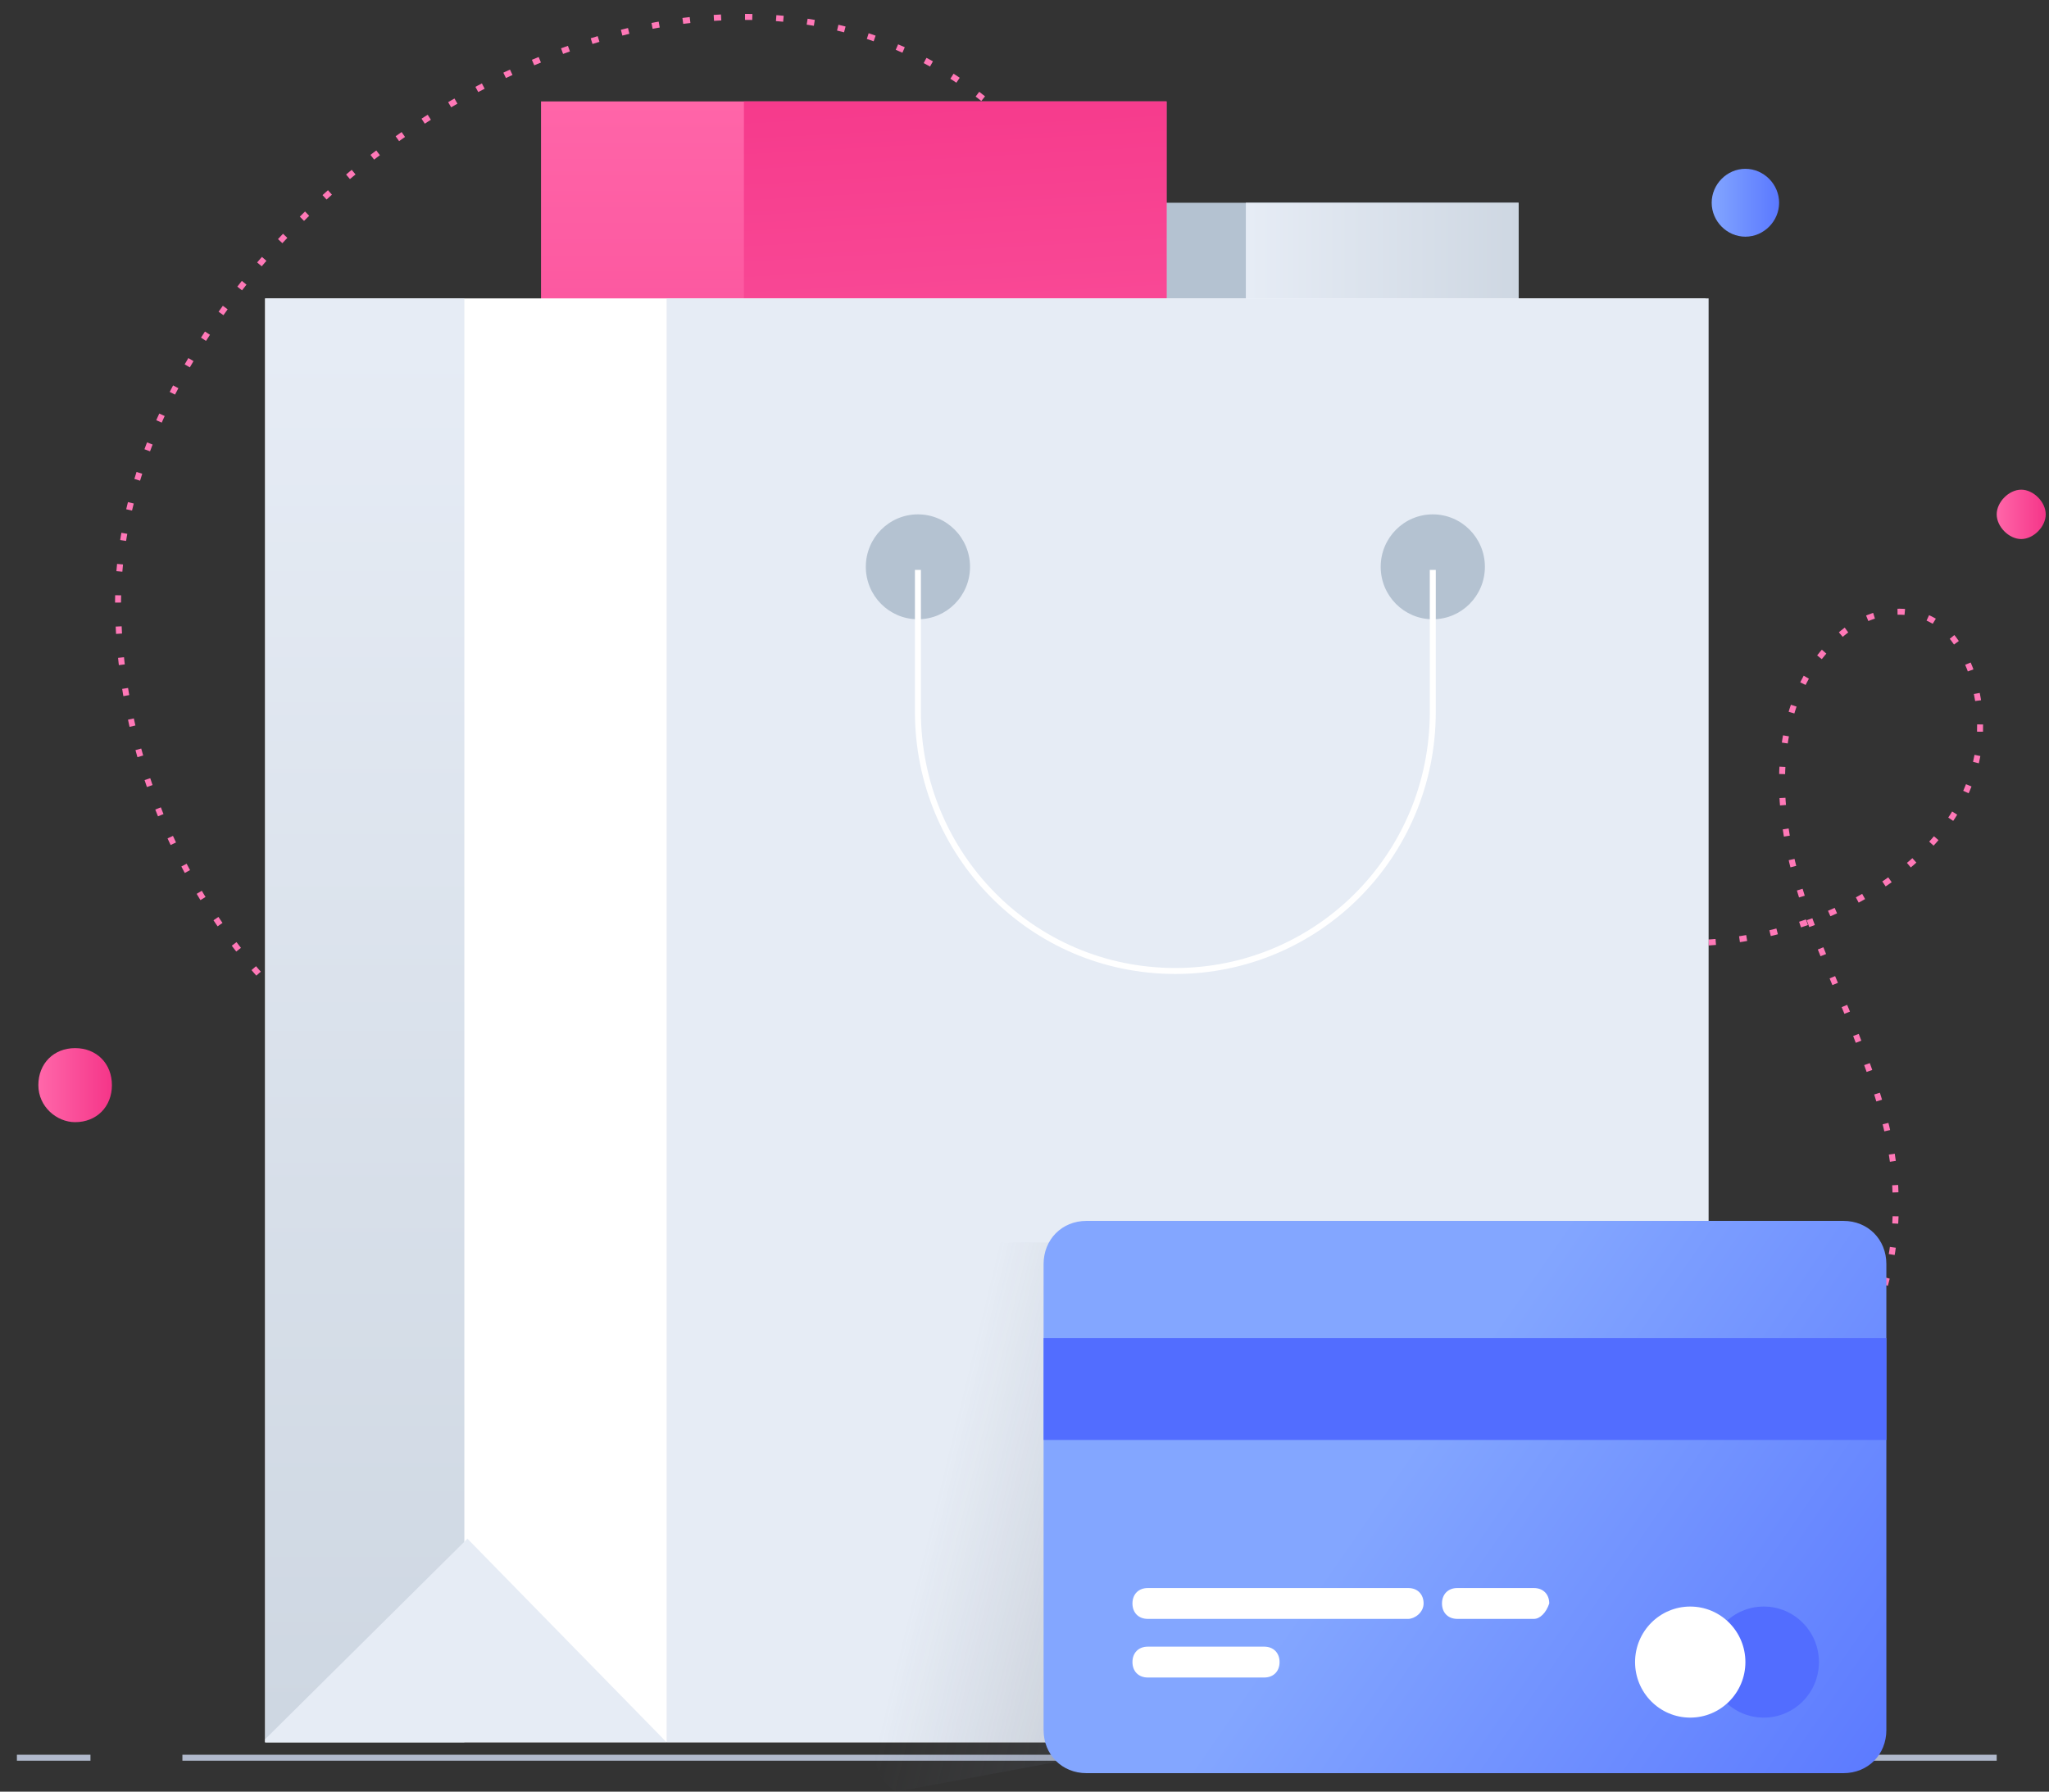 <svg
  preserveAspectRatio="xMidYMid meet"
  viewBox="0 0 343 300"
  fill="none"
>
  <rect x="0" y="0" width="343" height="300" fill="#333333" stroke="none"/>
  <g clip-path="url(#clip0)">
    <path
      d="M263.96 271.587C264.986 271.07 265.5 270.554 266.525 270.037"
      stroke="#FF78B7"
      strokeWidth="0.612"
      strokeLinecap="round"
      strokeLinejoin="round"
    />
    <path
      d="M276.786 262.804C284.994 256.605 293.202 250.406 299.873 242.657C310.132 231.292 317.827 216.31 317.315 200.812C317.315 189.963 313.211 179.631 309.107 169.299C305.001 159.484 300.385 149.152 298.845 138.303C297.306 127.454 298.845 115.572 306.541 107.823C311.159 102.657 319.367 100.074 325.523 105.24C327.574 107.307 329.114 109.89 330.141 112.99C339.374 143.469 298.333 162.584 273.708 156.901C261.908 153.801 250.622 147.085 241.387 139.336C221.892 123.321 208.04 108.857 199.832 84.576C192.65 63.912 188.032 41.182 172.642 24.134C121.339 -32.693 20.273 34.983 19.76 100.591C19.76 137.787 42.846 174.982 77.732 185.83C94.662 190.997 113.131 189.963 131.087 188.93C139.808 188.414 148.529 187.897 157.764 187.38"
      stroke="#FF78B7"
      strokeLinecap="round"
      strokeLinejoin="round"
      stroke-dasharray="1.22 4"
    />
    <path
      d="M163.407 187.897C164.433 187.897 165.46 187.897 166.486 187.897"
      stroke="#FF78B7"
      strokeWidth="0.612"
      strokeLinecap="round"
      strokeLinejoin="round"
    />
    <path
      d="M30.534 294.317H334.245"
      stroke="#B1B9CC"
      strokeWidth="2"
      stroke-miterlimit="10"
      strokeLinecap="round"
      strokeLinejoin="round"
    />
    <path
      d="M2.83 294.317H15.143"
      stroke="#B1B9CC"
      strokeWidth="2"
      stroke-miterlimit="10"
      strokeLinecap="round"
      strokeLinejoin="round"
    />
    <path
      d="M254.212 33.949H185.98V111.44H254.212V33.949Z"
      fill="#B4C2D1"
    />
    <path
      d="M254.212 33.949H208.553V111.44H254.212V33.949Z"
      fill="url(#paint0_linear)"
    />
    <path
      d="M195.283 16.981H90.566V135.849H195.283V16.981Z"
      fill="url(#paint1_linear)"
    />
    <path
      d="M195.283 16.981H124.528V135.849H195.283V16.981Z"
      fill="url(#paint2_linear)"
    />
    <path
      d="M12.578 187.897C16.169 187.897 18.734 185.314 18.734 181.698C18.734 178.082 16.169 175.499 12.578 175.499C8.986 175.499 6.421 178.082 6.421 181.698C6.421 185.314 9.499 187.897 12.578 187.897Z"
      fill="url(#paint3_linear)"
    />
    <path
      d="M292.177 39.632C295.254 39.632 297.821 37.049 297.821 33.949C297.821 30.849 295.254 28.267 292.177 28.267C289.098 28.267 286.534 30.849 286.534 33.949C286.534 37.049 289.098 39.632 292.177 39.632Z"
      fill="url(#paint4_linear)"
    />
    <path
      d="M338.349 90.259C340.401 90.259 342.453 88.192 342.453 86.126C342.453 84.059 340.401 81.993 338.349 81.993C336.297 81.993 334.245 84.059 334.245 86.126C334.245 88.192 336.297 90.259 338.349 90.259Z"
      fill="url(#paint5_linear)"
    />
    <path
      d="M285.506 49.964H44.385V291.733H285.506V49.964Z"
      fill="white"
    />
    <path
      d="M286.019 49.964H111.591V291.733H286.019V49.964Z"
      fill="#E6ECF5"
    />
    <path
      d="M77.732 49.964H44.385V291.733H77.732V49.964Z"
      fill="url(#paint6_linear)"
    />
    <path
      d="M111.591 291.733H44.385V291.218L78.245 257.639L111.591 291.733Z"
      fill="#E6ECF5"
    />
    <path
      d="M153.66 103.691C158.476 103.691 162.381 99.759 162.381 94.908C162.381 90.058 158.476 86.126 153.66 86.126C148.843 86.126 144.938 90.058 144.938 94.908C144.938 99.759 148.843 103.691 153.66 103.691Z"
      fill="#B4C2D1"
    />
    <path
      d="M239.848 103.691C244.665 103.691 248.569 99.759 248.569 94.908C248.569 90.058 244.665 86.126 239.848 86.126C235.031 86.126 231.127 90.058 231.127 94.908C231.127 99.759 235.031 103.691 239.848 103.691Z"
      fill="#B4C2D1"
    />
    <path
      d="M239.847 95.425V119.189C239.847 143.469 220.352 162.583 196.753 162.583C172.641 162.583 153.659 142.952 153.659 119.189V95.425"
      stroke="white"
      strokeWidth="1.894"
      stroke-miterlimit="10"
      strokeLinecap="round"
      strokeLinejoin="round"
    />
    <path
      opacity="0.7"
      d="M280.89 275.72L150.068 300C148.016 298.967 146.477 296.383 146.477 293.802V215.277C146.477 211.144 149.555 208.044 153.659 208.044H273.707L280.89 275.72Z"
      fill="url(#paint7_linear)"
    />
    <path
      d="M315.775 211.661V289.667C315.775 293.802 312.696 296.901 308.592 296.901H181.876C177.772 296.901 174.694 293.802 174.694 289.667V211.661C174.694 207.528 177.772 204.429 181.876 204.429H308.592C312.696 204.429 315.775 207.528 315.775 211.661Z"
      fill="url(#paint8_linear)"
    />
    <path
      d="M315.775 224.059H174.694V241.107H315.775V224.059Z"
      fill="#526DFF"
    />
    <path
      d="M256.778 271.07H243.952C242.413 271.07 241.387 270.037 241.387 268.487C241.387 266.938 242.413 265.904 243.952 265.904H256.778C258.317 265.904 259.343 266.938 259.343 268.487C258.83 270.037 257.804 271.07 256.778 271.07Z"
      fill="white"
    />
    <path
      d="M235.744 271.07H192.137C190.598 271.07 189.572 270.037 189.572 268.487C189.572 266.938 190.598 265.904 192.137 265.904H235.744C237.283 265.904 238.309 266.938 238.309 268.487C238.309 270.037 236.77 271.07 235.744 271.07Z"
      fill="white"
    />
    <path
      d="M211.632 280.886H192.137C190.598 280.886 189.572 279.853 189.572 278.303C189.572 276.753 190.598 275.72 192.137 275.72H211.632C213.171 275.72 214.197 276.753 214.197 278.303C214.197 279.853 213.171 280.886 211.632 280.886Z"
      fill="white"
    />
    <path
      d="M295.254 287.601C300.354 287.601 304.489 283.438 304.489 278.303C304.489 273.167 300.354 269.004 295.254 269.004C290.154 269.004 286.019 273.167 286.019 278.303C286.019 283.438 290.154 287.601 295.254 287.601Z"
      fill="#526DFF"
    />
    <path
      d="M282.942 287.601C288.043 287.601 292.178 283.438 292.178 278.303C292.178 273.167 288.043 269.004 282.942 269.004C277.842 269.004 273.708 273.167 273.708 278.303C273.708 283.438 277.842 287.601 282.942 287.601Z"
      fill="white"
    />
  </g>
  <defs>
    <linearGradient
      id="paint0_linear"
      x1="208.801"
      y1="72.582"
      x2="254.26"
      y2="72.582"
      gradientUnits="userSpaceOnUse"
    >
      <stop offset="0.003" stop-color="#E6ECF5" />
      <stop offset="1" stop-color="#CED7E2" />
    </linearGradient>
    <linearGradient
      id="paint1_linear"
      x1="143.285"
      y1="14.567"
      x2="143.285"
      y2="143.347"
      gradientUnits="userSpaceOnUse"
    >
      <stop stop-color="#FF66A9" />
      <stop offset="1" stop-color="#F53689" />
    </linearGradient>
    <linearGradient
      id="paint2_linear"
      x1="163.166"
      y1="127.787"
      x2="156.337"
      y2="4.808"
      gradientUnits="userSpaceOnUse"
    >
      <stop stop-color="#FF66A9" />
      <stop offset="1" stop-color="#F53689" />
    </linearGradient>
    <linearGradient
      id="paint3_linear"
      x1="6.761"
      y1="181.739"
      x2="18.528"
      y2="181.739"
      gradientUnits="userSpaceOnUse"
    >
      <stop stop-color="#FF66A9" />
      <stop offset="1" stop-color="#F53689" />
    </linearGradient>
    <linearGradient
      id="paint4_linear"
      x1="286.418"
      y1="33.78"
      x2="297.858"
      y2="33.78"
      gradientUnits="userSpaceOnUse"
    >
      <stop stop-color="#83A6FF" />
      <stop offset="1" stop-color="#5A78FF" />
    </linearGradient>
    <linearGradient
      id="paint5_linear"
      x1="334.206"
      y1="85.84"
      x2="342.314"
      y2="85.84"
      gradientUnits="userSpaceOnUse"
    >
      <stop stop-color="#FF66A9" />
      <stop offset="1" stop-color="#F53689" />
    </linearGradient>
    <linearGradient
      id="paint6_linear"
      x1="61.3"
      y1="56.408"
      x2="61.3"
      y2="288.195"
      gradientUnits="userSpaceOnUse"
    >
      <stop offset="0.003" stop-color="#E6ECF5" />
      <stop offset="1" stop-color="#CED7E2" />
    </linearGradient>
    <linearGradient
      id="paint7_linear"
      x1="158.725"
      y1="240.949"
      x2="274.511"
      y2="269.213"
      gradientUnits="userSpaceOnUse"
    >
      <stop
        offset="0.003"
        stop-color="#606673"
        stop-opacity="0"
      />
      <stop offset="1" stop-color="#373C47" />
    </linearGradient>
    <linearGradient
      id="paint8_linear"
      x1="235.098"
      y1="243.554"
      x2="317.994"
      y2="300.73"
      gradientUnits="userSpaceOnUse"
    >
      <stop stop-color="#83A6FF" />
      <stop offset="1" stop-color="#5A78FF" />
    </linearGradient>
    <clipPath id="clip0">
      <rect width="342.453" height="300" fill="white" />
    </clipPath>
  </defs>
</svg>